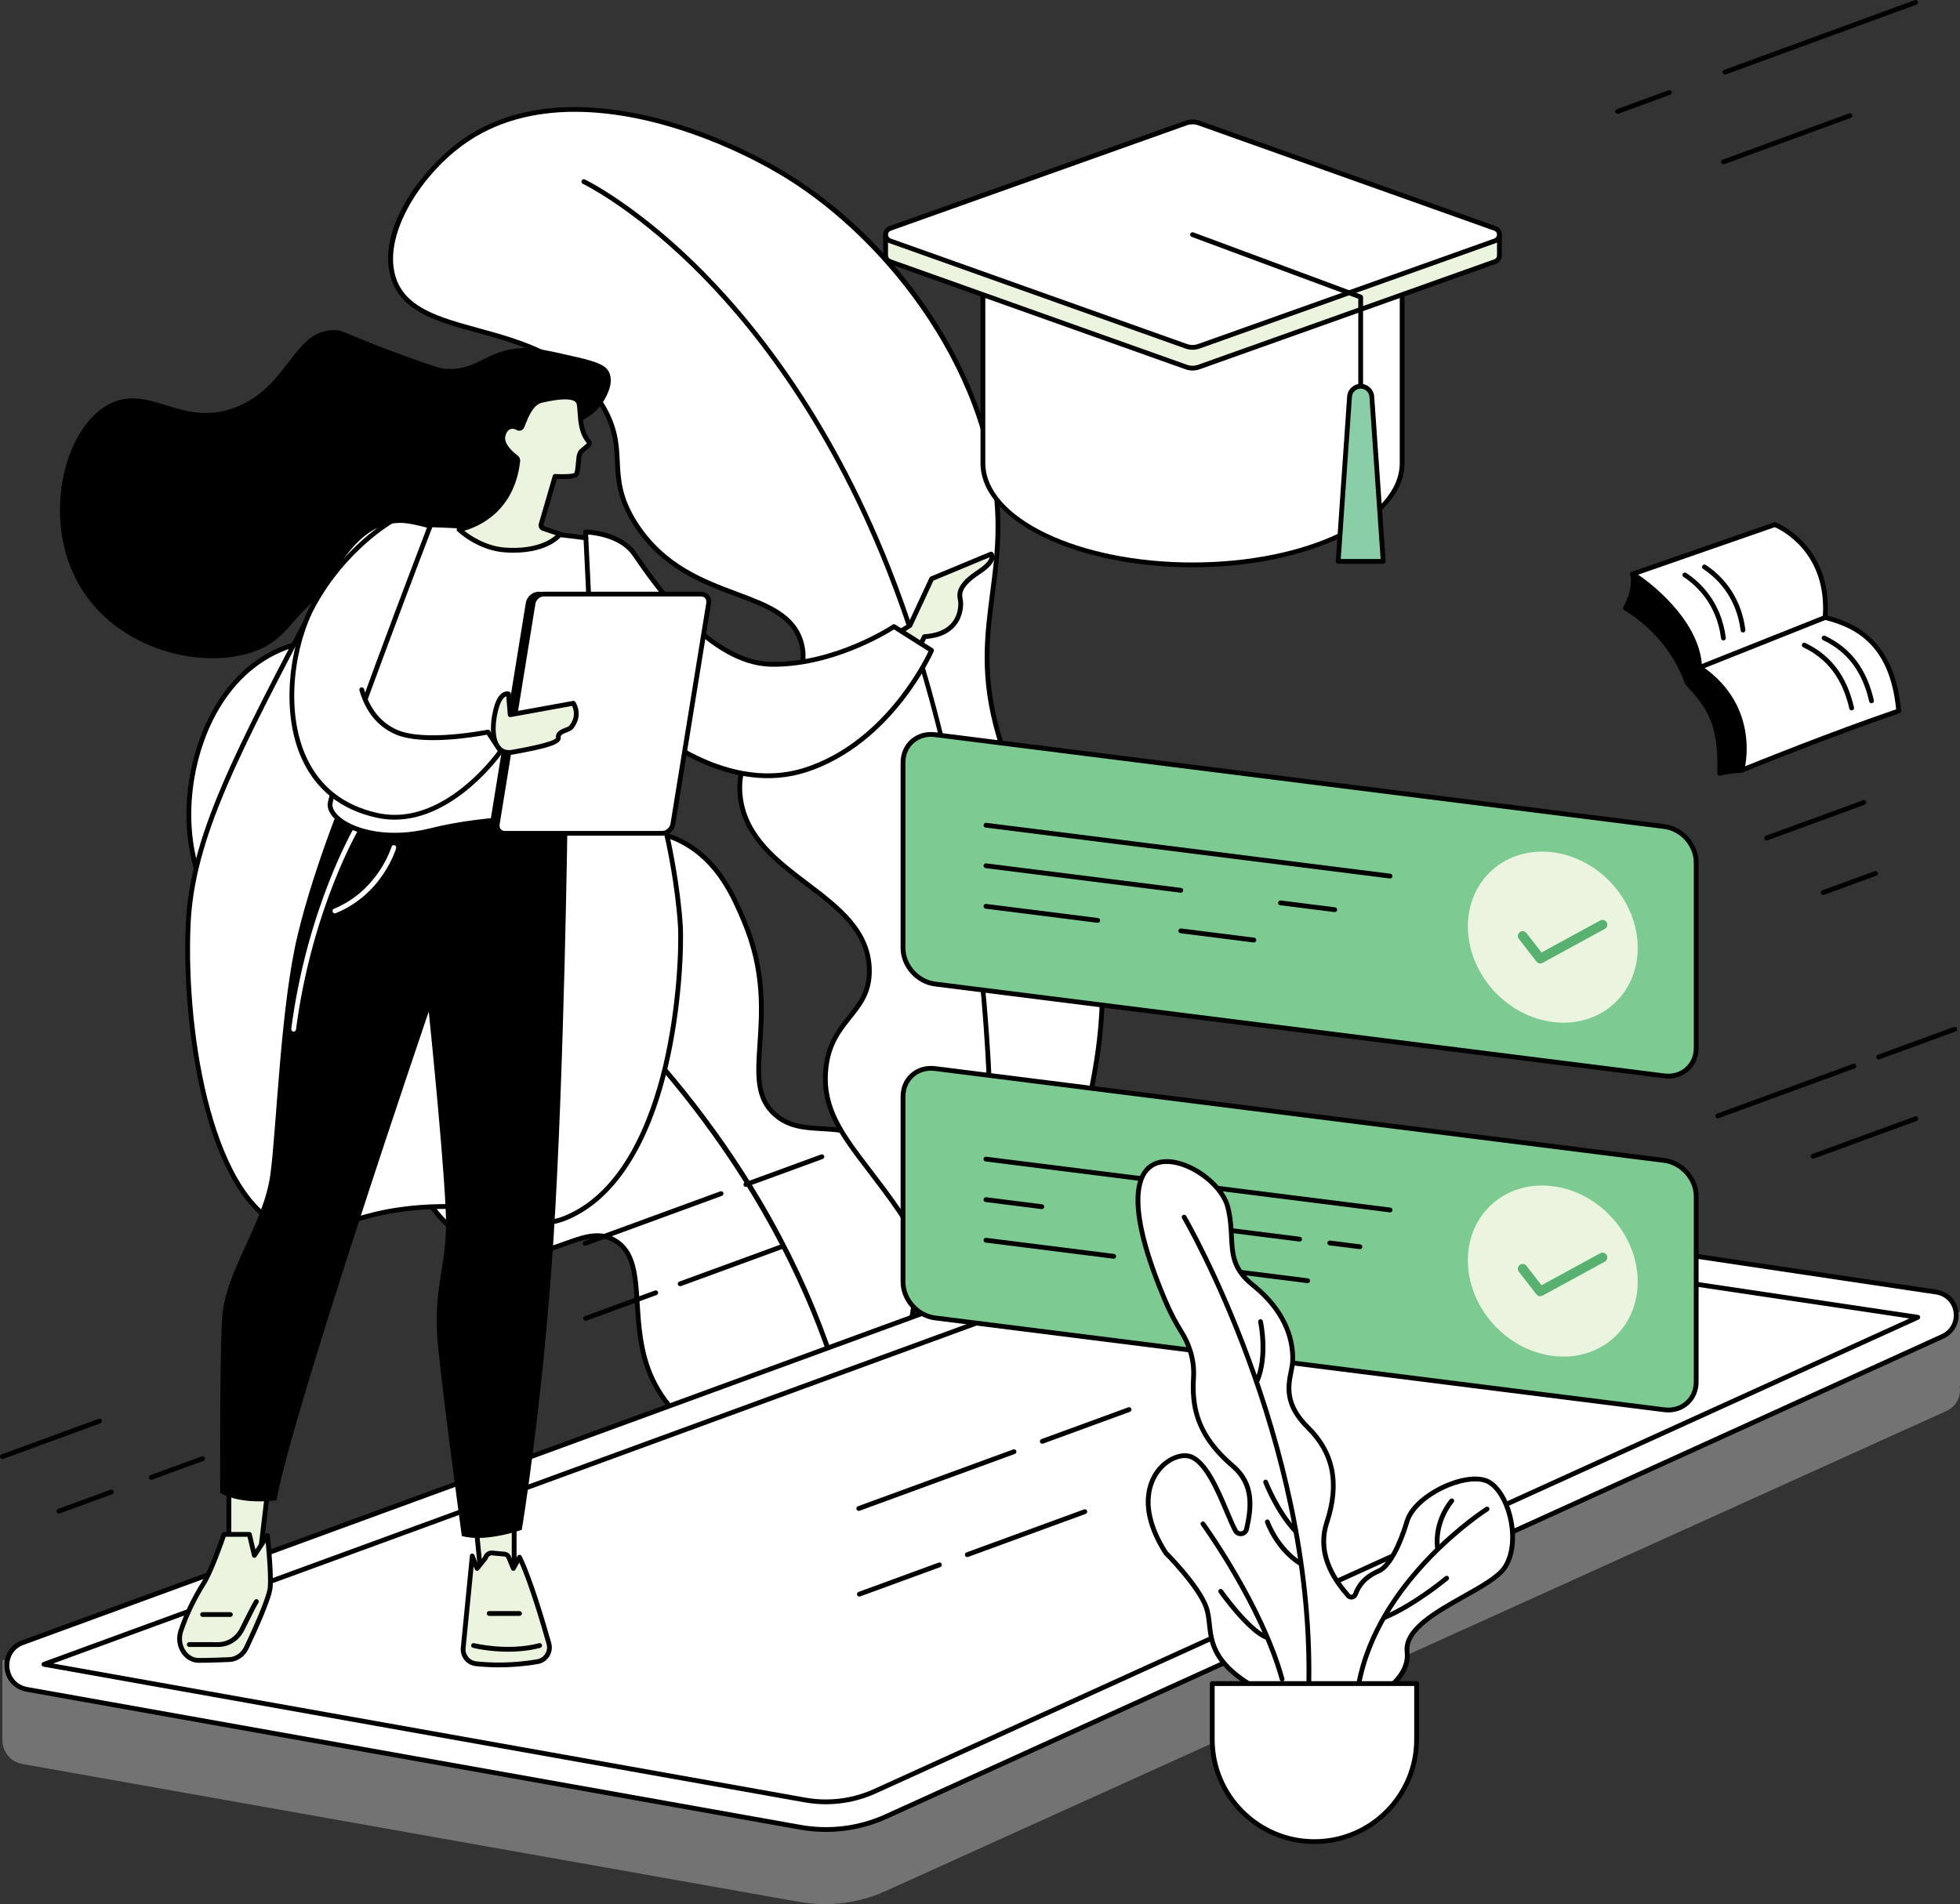 <?xml version="1.0" encoding="UTF-8"?>
<svg width="353px" height="343px" viewBox="0 0 353 343" version="1.1" xmlns="http://www.w3.org/2000/svg" xmlns:xlink="http://www.w3.org/1999/xlink">
    <rect x="0" y="0" width="353" height="343" fill="#333333" stroke="none"/>
    <title>04</title>
    <g id="Page-1" stroke="none" stroke-width="1" fill="none" fill-rule="evenodd">
        <g id="04">
            <path d="M154.508,269.357 C156.434,264.857 169.02,234.856 164.137,216.811 C163.457,214.3 162.402,210.401 159.022,207.199 C152.271,200.802 145.027,205.503 139.638,200.817 C132.533,194.637 141.315,183.138 133.954,165.792 C132.188,161.631 129.439,155.153 122.978,151.706 C115.765,147.857 111.348,151.749 104.202,148.725 C95.292,144.956 96.576,136.544 88.386,127.788 C79.757,118.564 62.531,111.007 49.366,117.554 C37.886,123.262 33.847,137.53 34.016,147.401 C34.267,161.987 43.829,174.254 54.097,180.131 C68.857,188.58 84.305,183.386 86.108,189.18 C87.787,194.574 74.465,199.307 74.779,209.305 C74.999,216.287 81.789,223.351 88.919,225.374 C98.801,228.179 104.897,220.042 110.73,223.441 C116.847,227.006 112.979,237.606 117.082,247.498 C120.466,255.657 129.76,264.506 154.508,269.357" id="Fill-57" fill="#FFFFFF"></path>
            <path d="M107.568,222.158 C108.708,222.158 109.826,222.415 110.947,223.069 C114.604,225.2 114.883,229.652 115.205,234.806 C115.449,238.693 115.725,243.099 117.48,247.332 C121.749,257.623 134.118,264.866 154.248,268.866 C156.954,262.487 168.343,234.006 163.72,216.923 C163.041,214.417 162.016,210.631 158.725,207.512 C155.197,204.169 151.542,203.956 148.008,203.75 C144.891,203.569 141.948,203.397 139.355,201.143 C135.752,198.009 136.049,193.595 136.425,188.006 C136.82,182.128 137.312,174.811 133.556,165.96 C131.782,161.779 129.101,155.461 122.775,152.087 C119.071,150.11 116.17,150.23 113.099,150.357 C110.345,150.47 107.498,150.588 104.034,149.123 C98.79,146.904 96.965,143.102 94.853,138.699 C93.297,135.458 91.534,131.785 88.07,128.083 C78.877,118.255 61.958,111.773 49.558,117.94 C38.862,123.258 34.262,136.565 34.448,147.394 C34.716,163.042 45.316,174.608 54.311,179.757 C62.074,184.201 70.182,184.841 76.102,185.309 C81.609,185.745 85.589,186.059 86.52,189.052 C87.358,191.744 84.932,194.16 82.123,196.958 C78.805,200.263 75.044,204.009 75.211,209.292 C75.413,215.715 81.745,222.89 89.037,224.959 C94.025,226.375 98.037,224.923 101.577,223.641 C103.716,222.867 105.673,222.158 107.568,222.158 Z M154.508,269.788 C154.481,269.788 154.453,269.785 154.425,269.78 C133.791,265.736 121.093,258.294 116.683,247.663 C114.872,243.297 114.591,238.815 114.344,234.86 C114.024,229.75 113.771,225.713 110.512,223.814 C107.877,222.278 105.094,223.285 101.871,224.452 C98.208,225.778 94.057,227.28 88.801,225.789 C81.048,223.589 74.565,216.2 74.348,209.319 C74.17,203.662 78.242,199.606 81.514,196.347 C84.124,193.747 86.379,191.502 85.696,189.308 C84.938,186.873 81.203,186.578 76.034,186.169 C70.032,185.695 61.813,185.045 53.882,180.505 C44.691,175.244 33.86,163.419 33.585,147.409 C33.395,136.309 38.141,122.654 49.174,117.168 C61.934,110.823 79.292,117.435 88.701,127.493 C92.255,131.292 94.048,135.03 95.631,138.327 C97.752,142.746 99.427,146.237 104.371,148.328 C107.656,149.718 110.404,149.605 113.063,149.495 C116.115,149.369 119.27,149.239 123.182,151.325 C129.777,154.844 132.529,161.331 134.351,165.623 C138.187,174.663 137.687,182.094 137.286,188.064 C136.912,193.623 136.642,197.64 139.922,200.492 C142.292,202.553 145.093,202.716 148.058,202.889 C151.575,203.094 155.562,203.326 159.319,206.886 C162.786,210.171 163.849,214.098 164.553,216.697 C169.213,233.918 158.347,261.487 154.905,269.526 C154.836,269.687 154.678,269.788 154.508,269.788 L154.508,269.788 Z" id="Fill-58" fill="#000000"></path>
            <path d="M155.012,265.921 C154.806,265.921 154.624,265.773 154.587,265.564 C147.494,224.765 123.238,194.868 104.139,176.971 C83.428,157.565 64.145,147.69 63.952,147.593 C63.739,147.485 63.654,147.225 63.762,147.013 C63.87,146.801 64.13,146.716 64.342,146.823 C64.535,146.921 83.91,156.84 104.709,176.324 C116.926,187.769 127.242,200.229 135.37,213.357 C145.535,229.774 152.286,247.29 155.438,265.416 C155.479,265.65 155.321,265.873 155.086,265.914 C155.061,265.919 155.037,265.921 155.012,265.921" id="Fill-59" fill="#000000"></path>
            <path d="M175.632,253.076 C203.881,194.713 201.407,168.663 192.459,155.765 C189.788,151.915 183.433,144.701 179.862,132.478 C175.23,116.626 179.782,107.755 179.734,94.737 C179.641,69.274 162.009,44.266 141.888,31.793 C127.834,23.079 100.544,13.028 83.083,25.807 C75.699,31.211 68.085,42.151 70.957,50.349 C75.066,62.081 97.914,56.561 108.143,72.509 C113.725,81.21 108.564,85.325 114.569,94.514 C124.031,108.994 141.25,105.514 144.276,115.654 C147.206,125.474 131.645,131.299 133.367,143.83 C135.332,158.123 156.179,160.816 156.572,174.535 C156.805,182.704 149.462,183.431 148.707,192.882 C147.789,204.382 158.159,209.585 167.308,227.063 C172.438,236.864 174.388,246.039 175.632,253.076" id="Fill-60" fill="#FFFFFF"></path>
            <path d="M103.521,20.141 C96.292,20.141 89.265,21.818 83.338,26.155 C75.529,31.869 68.731,42.69 71.364,50.207 C73.234,55.545 79.229,57.194 86.172,59.102 C94.073,61.275 103.029,63.737 108.507,72.276 C111.308,76.643 111.466,79.938 111.62,83.126 C111.775,86.356 111.936,89.697 114.93,94.278 C119.813,101.751 126.731,104.341 132.835,106.625 C138.39,108.705 143.188,110.501 144.689,115.53 C146.188,120.553 143.094,124.525 139.818,128.729 C136.437,133.07 132.94,137.557 133.794,143.771 C134.741,150.657 140.275,154.851 145.626,158.907 C151.118,163.071 156.798,167.376 157.003,174.523 C157.124,178.76 155.293,181.056 153.355,183.487 C151.462,185.861 149.505,188.317 149.138,192.917 C148.597,199.686 152.104,204.274 156.958,210.624 C160.278,214.967 164.04,219.89 167.69,226.863 C172.391,235.844 174.475,244.389 175.82,251.691 C188.304,225.705 195.619,204.054 197.566,187.321 C199.116,174.003 197.278,163.468 192.104,156.01 C191.694,155.42 191.202,154.755 190.631,153.986 C187.585,149.879 182.488,143.004 179.447,132.6 C176.353,122.009 177.305,114.655 178.313,106.87 C178.807,103.051 179.319,99.102 179.303,94.739 C179.204,67.715 159.722,43.356 141.661,32.159 C132.787,26.657 117.767,20.141 103.521,20.141 Z M175.632,253.507 C175.612,253.507 175.592,253.507 175.572,253.503 C175.387,253.477 175.239,253.335 175.207,253.15 C173.879,245.635 171.856,236.683 166.926,227.263 C163.31,220.355 159.571,215.463 156.272,211.148 C151.302,204.645 147.711,199.947 148.277,192.848 C148.665,187.985 150.798,185.31 152.68,182.95 C154.597,180.546 156.252,178.469 156.14,174.547 C155.947,167.814 150.68,163.821 145.104,159.594 C139.613,155.432 133.935,151.128 132.94,143.888 C132.036,137.315 135.808,132.472 139.137,128.2 C142.272,124.175 145.234,120.374 143.862,115.776 C142.484,111.158 137.872,109.432 132.532,107.433 C126.305,105.102 119.245,102.46 114.207,94.75 C111.085,89.972 110.918,86.513 110.757,83.167 C110.603,79.952 110.456,76.914 107.78,72.742 C102.481,64.481 93.695,62.065 85.943,59.934 C78.766,57.961 72.569,56.257 70.549,50.492 C67.464,41.681 75.872,30.55 82.828,25.46 C100.808,12.301 128.555,23.019 142.116,31.426 C152.394,37.798 161.83,47.294 168.687,58.164 C176.152,70 180.122,82.646 180.166,94.736 C180.182,99.156 179.667,103.134 179.169,106.98 C178.173,114.673 177.232,121.94 180.276,132.358 C183.273,142.614 188.313,149.412 191.324,153.472 C191.899,154.248 192.396,154.917 192.813,155.519 C198.111,163.154 199.998,173.887 198.423,187.421 C196.435,204.506 188.898,226.658 176.02,253.264 C175.947,253.414 175.795,253.507 175.632,253.507 L175.632,253.507 Z" id="Fill-61" fill="#000000"></path>
            <path d="M176.524,247.459 C176.508,247.459 176.493,247.459 176.477,247.456 C176.24,247.431 176.068,247.218 176.094,246.981 C181.611,196.5 175.425,142.466 159.546,102.44 C148.588,74.819 134.329,57.437 124.297,47.72 C113.428,37.192 105.042,33.142 104.959,33.102 C104.744,33 104.652,32.743 104.754,32.527 C104.857,32.312 105.114,32.221 105.329,32.323 C105.414,32.363 113.899,36.455 124.864,47.067 C134.967,56.846 149.324,74.335 160.348,102.123 C167.526,120.215 172.951,142.184 176.038,165.655 C179.594,192.694 179.902,220.087 176.953,247.075 C176.928,247.295 176.742,247.459 176.524,247.459" id="Fill-62" fill="#000000"></path>
            <path d="M353,236.326 L327.733,236.326 L327.733,242.968 L231.474,228.663 C228.289,228.19 225.034,228.519 222.01,229.622 L16.057,304.685 L16.057,299.016 L0.432,299.016 L0.432,313.635 L0.439,313.635 C0.527,315.52 1.773,317.351 4.064,317.758 L143.929,342.591 C149.199,343.527 154.631,342.849 159.503,340.641 L350.519,254.183 C352.478,253.298 353.224,251.397 352.94,249.664 L353,249.664 L353,236.326" id="Fill-63" fill="#FFFFFF" opacity="0.316"></path>
            <path d="M4.854,304.314 L144.126,329.149 C149.374,330.085 154.783,329.404 159.635,327.199 L349.841,240.74 C353.66,239.003 352.871,233.363 348.719,232.743 L231.3,215.219 C228.129,214.746 224.888,215.076 221.876,216.178 L4.115,295.882 C-0.09,297.422 0.445,303.528 4.854,304.314" id="Fill-64" fill="#FFFFFF"></path>
            <path d="M228.479,215.442 C226.283,215.442 224.092,215.826 222.025,216.583 L4.264,296.288 C2.165,297.056 1.563,298.952 1.684,300.343 C1.806,301.734 2.729,303.497 4.929,303.89 L144.202,328.724 C149.387,329.648 154.662,328.985 159.456,326.806 L349.664,240.347 C351.226,239.637 352.081,238.081 351.843,236.383 C351.606,234.684 350.355,233.423 348.654,233.17 L231.237,215.646 C230.323,215.51 229.4,215.442 228.479,215.442 Z M148.771,329.992 C147.199,329.992 145.621,329.853 144.05,329.573 L4.778,304.739 C2.571,304.345 1.02,302.649 0.824,300.418 C0.629,298.187 1.863,296.248 3.967,295.478 L221.728,215.773 C224.798,214.649 228.131,214.311 231.364,214.793 L348.784,232.317 C350.868,232.628 352.404,234.176 352.698,236.263 C352.991,238.349 351.938,240.261 350.022,241.132 L159.813,327.591 C156.311,329.183 152.561,329.992 148.771,329.992 L148.771,329.992 Z" id="Fill-65" fill="#000000"></path>
            <path d="M9.567,299.654 L145.078,323.818 C146.285,324.033 147.52,324.142 148.746,324.142 C151.749,324.142 154.658,323.513 157.391,322.27 L343.89,237.497 L230.5,220.575 C228.231,220.236 225.895,220.473 223.74,221.263 L9.567,299.654 Z M148.746,325.005 C147.469,325.005 146.184,324.891 144.926,324.667 L7.842,300.223 C7.65,300.188 7.505,300.03 7.486,299.835 C7.471,299.641 7.587,299.46 7.77,299.393 L223.443,220.453 C225.734,219.614 228.216,219.362 230.628,219.722 L345.461,236.86 C345.647,236.888 345.798,237.037 345.823,237.226 C345.849,237.415 345.75,237.6 345.573,237.679 L157.749,323.055 C154.902,324.349 151.873,325.005 148.746,325.005 L148.746,325.005 Z" id="Fill-66" fill="#000000"></path>
            <path d="M94.066,62.687 C96.152,62.572 98.606,63.128 103.512,64.238 C107.933,65.239 109.156,65.912 109.701,67.069 C110.593,68.962 109.261,71.296 108.862,71.996 C106.602,75.957 102.464,76.476 99.735,78.286 C90.91,84.141 95.41,94.083 88.092,100.301 C81.121,106.224 74.609,99.265 62.077,104.913 C52.21,109.36 53.129,115.078 45.083,117.598 C35.256,120.676 19.858,116.539 13.613,104.179 C7.675,92.427 11.78,76.738 19.802,72.73 C27.09,69.089 32.721,77.133 42.46,73.359 C52.063,69.638 52.804,59.337 60.296,59.466 C62.088,59.497 61.713,60.08 73.511,64.343 C78.975,66.317 79.631,66.4 80.224,66.44 C86.102,66.83 87.328,63.056 94.066,62.687" id="Fill-67" fill="#000000"></path>
            <path d="M115.148,123.024 C119.346,148.715 119.833,149.093 120.4,151.784 C120.4,151.784 122.065,159.35 122.527,166.638 C122.928,172.962 121.738,210.942 102.094,219.305 C95.001,222.325 92.944,216.774 77.839,217.376 C62.361,217.994 59.222,223.498 52.469,221.57 C37.852,217.396 33.078,186.055 33.883,166.688 C34.539,150.914 42.394,136.02 58.104,106.232 C60.496,101.695 64.326,94.766 70.497,93.884 C73.326,93.48 74.456,93.914 85.812,97.029 C98.165,100.418 101.3,96.813 106.603,100.152 C112.081,103.602 113.047,110.167 115.148,123.024" id="Fill-68" fill="#FFFFFF"></path>
            <path d="M72.072,94.188 C71.57,94.188 71.097,94.234 70.558,94.311 C64.416,95.189 60.558,102.504 58.485,106.433 C42.826,136.125 34.966,151.029 34.314,166.706 C33.475,186.909 38.589,217.158 52.587,221.155 C55.754,222.06 58.035,221.282 61.489,220.106 C65.011,218.907 69.835,217.264 77.822,216.946 C85.391,216.642 89.801,217.897 93.02,218.813 C96.316,219.75 98.494,220.369 101.925,218.908 C112.126,214.565 117.063,201.936 119.407,192.107 C121.975,181.343 122.328,170.318 122.097,166.665 C121.642,159.495 119.995,151.952 119.979,151.877 C119.884,151.427 119.792,151.046 119.685,150.6 C119.137,148.32 118.221,144.505 114.722,123.093 L114.591,122.293 C112.58,109.974 111.571,103.791 106.373,100.517 C103.867,98.939 101.923,98.979 98.982,99.038 C95.879,99.101 92.018,99.179 85.698,97.445 L82.761,96.637 C76.017,94.779 73.871,94.188 72.072,94.188 Z M55.282,222.41 C54.354,222.41 53.394,222.282 52.35,221.984 C43.929,219.579 39.341,208.668 36.976,199.939 C34.312,190.106 32.995,177.669 33.452,166.67 C34.111,150.798 42.002,135.837 57.722,106.031 C59.866,101.966 63.857,94.398 70.436,93.457 C73.088,93.078 74.215,93.388 82.99,95.805 L85.927,96.613 C92.126,98.314 95.918,98.238 98.964,98.176 C101.951,98.115 104.108,98.072 106.833,99.787 C112.361,103.268 113.391,109.58 115.443,122.154 L115.574,122.954 C119.067,144.335 119.979,148.131 120.524,150.399 C120.633,150.852 120.727,151.241 120.822,151.695 C120.838,151.767 122.499,159.373 122.958,166.611 C123.192,170.305 122.837,181.447 120.247,192.307 C116.819,206.679 110.6,216.153 102.263,219.702 C98.551,221.282 96.132,220.595 92.784,219.642 C89.444,218.693 85.287,217.511 77.857,217.807 C69.995,218.121 65.433,219.674 61.767,220.922 C59.35,221.746 57.398,222.41 55.282,222.41 L55.282,222.41 Z" id="Fill-69" fill="#000000"></path>
            <polyline id="Fill-70" fill="#EBF4DF" points="92.601 271.78 92.601 284.204 86.62 283.84 85.442 271.78 92.601 271.78"></polyline>
            <path d="M87.013,283.432 L92.17,283.746 L92.17,272.211 L85.918,272.211 L87.013,283.432 Z M92.601,284.635 C92.593,284.635 92.584,284.635 92.575,284.634 L86.593,284.271 C86.381,284.257 86.211,284.093 86.19,283.882 L85.013,271.822 C85.001,271.701 85.041,271.58 85.123,271.49 C85.205,271.4 85.32,271.349 85.442,271.349 L92.601,271.349 C92.839,271.349 93.033,271.542 93.033,271.78 L93.033,284.204 C93.033,284.323 92.984,284.436 92.897,284.518 C92.817,284.594 92.711,284.635 92.601,284.635 L92.601,284.635 Z" id="Fill-71" fill="#000000"></path>
            <path d="M85.722,299.695 C88.158,299.956 92.143,300.125 96.789,299.326 C98.311,299.063 99.276,297.547 98.858,296.061 C97.693,291.92 95.392,284.204 93.56,280.508 L92.456,282.523 L91.572,280.395 C91.421,280.143 91.159,279.979 90.866,279.951 L88.573,279.737 C88.094,279.692 87.52,280.163 87.437,280.637 L85.925,282.523 L85.054,280.283 L83.422,296.858 C83.283,298.274 84.306,299.544 85.722,299.695" id="Fill-72" fill="#EBF4DF"></path>
            <path d="M85.306,282.122 L83.852,296.901 C83.735,298.079 84.595,299.141 85.768,299.266 C88.249,299.532 92.161,299.684 96.716,298.9 C97.324,298.796 97.861,298.438 98.189,297.917 C98.521,297.393 98.61,296.775 98.443,296.178 C97.552,293.012 95.371,285.544 93.531,281.458 L92.834,282.73 C92.754,282.875 92.598,282.961 92.433,282.953 C92.267,282.944 92.121,282.841 92.057,282.688 L91.188,280.594 C91.106,280.473 90.973,280.394 90.826,280.381 L88.533,280.167 C88.282,280.143 87.908,280.449 87.862,280.712 C87.849,280.783 87.818,280.85 87.773,280.906 L86.262,282.793 C86.166,282.913 86.012,282.972 85.86,282.949 C85.707,282.925 85.579,282.823 85.523,282.679 L85.306,282.122 Z M89.88,300.343 C88.234,300.343 86.809,300.246 85.676,300.124 C84.034,299.948 82.83,298.464 82.993,296.816 L84.625,280.24 C84.644,280.042 84.798,279.882 84.995,279.855 C85.193,279.828 85.384,279.941 85.456,280.126 L86.056,281.669 L87.039,280.444 C87.224,279.786 87.954,279.245 88.613,279.308 L90.907,279.522 C91.334,279.562 91.721,279.805 91.943,280.173 C91.953,280.191 91.963,280.211 91.971,280.23 L92.509,281.526 L93.181,280.301 C93.258,280.159 93.407,280.07 93.568,280.076 C93.729,280.08 93.875,280.172 93.946,280.316 C95.885,284.226 98.317,292.548 99.273,295.944 C99.505,296.767 99.376,297.655 98.919,298.378 C98.461,299.104 97.711,299.605 96.862,299.75 C94.289,300.194 91.916,300.343 89.88,300.343 L89.88,300.343 Z" id="Fill-73" fill="#000000"></path>
            <path d="M91.504,297.528 C88.024,297.528 85.35,296.874 85.183,296.832 C84.951,296.775 84.811,296.54 84.869,296.309 C84.927,296.078 85.161,295.939 85.392,295.995 C85.452,296.01 91.454,297.475 97.084,295.997 C97.314,295.935 97.55,296.074 97.611,296.304 C97.671,296.534 97.534,296.77 97.303,296.831 C95.312,297.354 93.301,297.528 91.504,297.528" id="Fill-74" fill="#000000"></path>
            <path d="M93.56,291.075 L88.101,291.075 C87.862,291.075 87.669,290.882 87.669,290.643 C87.669,290.405 87.862,290.212 88.101,290.212 L93.56,290.212 C93.798,290.212 93.991,290.405 93.991,290.643 C93.991,290.882 93.798,291.075 93.56,291.075" id="Fill-75" fill="#000000"></path>
            <polyline id="Fill-76" fill="#EBF4DF" points="48.601 265.207 46.833 280.186 41.226 279.991 41.226 265.207 48.601 265.207"></polyline>
            <path d="M41.658,279.575 L46.451,279.741 L48.116,265.638 L41.658,265.638 L41.658,279.575 Z M46.833,280.617 C46.828,280.617 46.823,280.617 46.818,280.616 L41.211,280.422 C40.979,280.413 40.795,280.223 40.795,279.991 L40.795,265.207 C40.795,264.969 40.988,264.775 41.226,264.775 L48.601,264.775 C48.724,264.775 48.842,264.828 48.924,264.92 C49.006,265.012 49.044,265.135 49.03,265.257 L47.261,280.236 C47.235,280.454 47.051,280.617 46.833,280.617 L46.833,280.617 Z" id="Fill-77" fill="#000000"></path>
            <path d="M48.166,276.611 C48.166,276.611 48.888,283.264 48.665,285.94 C48.505,287.854 45.876,293.638 44.394,296.772 C43.784,298.062 42.621,298.889 41.331,298.944 C39.759,299.012 37.571,299.091 35.807,299.094 C33.379,299.096 31.71,296.339 32.577,293.768 C33.376,291.396 34.646,288.422 36.644,285.256 C38.148,282.872 40.345,276.393 40.345,276.393 L44.914,276.393 L45.81,280.184 L48.166,276.611" id="Fill-78" fill="#EBF4DF"></path>
            <path d="M40.653,276.824 C40.2,278.133 38.357,283.35 37.009,285.486 C35.321,288.161 33.967,290.994 32.985,293.905 C32.581,295.105 32.766,296.413 33.48,297.406 C34.055,298.205 34.901,298.667 35.806,298.662 C37.576,298.66 39.778,298.58 41.313,298.514 C42.434,298.465 43.465,297.727 44.004,296.588 C46.581,291.138 48.124,287.244 48.235,285.904 C48.395,283.982 48.052,279.898 47.858,277.862 L46.17,280.422 C46.075,280.565 45.905,280.64 45.735,280.609 C45.565,280.579 45.43,280.451 45.39,280.284 L44.572,276.824 L40.653,276.824 Z M35.803,299.524 C34.62,299.524 33.518,298.936 32.779,297.909 C31.903,296.692 31.675,295.092 32.168,293.63 C33.171,290.653 34.555,287.759 36.279,285.026 C37.739,282.712 39.914,276.318 39.936,276.255 C39.995,276.079 40.16,275.962 40.345,275.962 L44.914,275.962 C45.114,275.962 45.287,276.099 45.334,276.294 L46,279.113 L47.806,276.374 C47.906,276.222 48.091,276.149 48.268,276.191 C48.445,276.234 48.576,276.384 48.595,276.564 C48.625,276.837 49.318,283.289 49.095,285.975 C48.939,287.847 46.664,292.98 44.784,296.957 C44.108,298.386 42.792,299.313 41.35,299.375 C39.807,299.442 37.592,299.523 35.807,299.524 C35.806,299.524 35.804,299.524 35.803,299.524 L35.803,299.524 Z" id="Fill-79" fill="#000000"></path>
            <path d="M39.292,296.673 C39.29,296.673 39.288,296.673 39.286,296.673 L34.084,296.668 C33.846,296.668 33.652,296.474 33.653,296.236 C33.653,295.998 33.846,295.806 34.084,295.806 C34.084,295.806 34.084,295.806 34.085,295.806 L39.287,295.81 C39.289,295.81 39.29,295.81 39.292,295.81 C40.941,295.81 42.441,294.85 43.209,293.303 C45.661,288.359 45.799,288.246 45.91,288.156 C46.095,288.005 46.367,288.032 46.517,288.217 C46.656,288.387 46.644,288.63 46.498,288.785 C46.42,288.897 46.018,289.58 43.982,293.686 C43.068,295.529 41.271,296.673 39.292,296.673" id="Fill-80" fill="#000000"></path>
            <path d="M41.489,291.26 L36.487,291.26 C36.249,291.26 36.056,291.067 36.056,290.829 C36.056,290.591 36.249,290.398 36.487,290.398 L41.489,290.398 C41.728,290.398 41.921,290.591 41.921,290.829 C41.921,291.067 41.728,291.26 41.489,291.26" id="Fill-81" fill="#000000"></path>
            <path d="M102.211,147.573 C102.211,147.573 101.615,193.287 99.693,223.048 C97.771,252.809 93.979,275.565 93.979,275.565 C93.979,275.565 87.455,277.908 83.172,276.681 C83.172,276.681 79.626,250.574 78.82,241.75 C78.015,232.925 80.153,228.547 80.334,221.325 C80.514,214.103 77.219,182.216 77.219,182.216 C77.219,182.216 52.625,254.303 49.812,270.225 C49.812,270.225 43.856,271.234 39.658,268.941 C39.658,268.941 39.527,240.592 40.123,236.212 C41.226,228.097 47.568,220.107 48.707,211.488 C49.847,202.869 50.507,181.236 53.645,168.261 C56.783,155.286 62.937,140.709 62.937,140.709 L102.211,147.573" id="Fill-82" fill="#000000"></path>
            <path d="M60.312,164.527 C60.142,164.527 59.981,164.426 59.912,164.259 C59.822,164.038 59.927,163.786 60.148,163.696 C68.117,160.433 70.491,152.624 70.514,152.545 C70.581,152.317 70.821,152.186 71.05,152.253 C71.278,152.32 71.41,152.559 71.343,152.787 C71.244,153.124 68.84,161.069 60.475,164.494 C60.422,164.516 60.366,164.527 60.312,164.527" id="Fill-83" fill="#FFFFFF"></path>
            <path d="M52.883,185.829 C52.865,185.829 52.846,185.827 52.827,185.825 C52.591,185.794 52.424,185.578 52.455,185.342 C55.288,163.588 63.788,149.048 63.873,148.903 C63.995,148.699 64.259,148.631 64.464,148.753 C64.669,148.874 64.737,149.138 64.616,149.343 C64.531,149.486 56.119,163.886 53.311,185.453 C53.283,185.67 53.097,185.829 52.883,185.829" id="Fill-84" fill="#FFFFFF"></path>
            <path d="M178.513,99.8 L167.794,104.254 L163.879,112.669 C161.534,114.231 159.196,115.5 156.879,116.521 C157.302,117.423 157.721,118.326 158.117,119.237 C158.761,120.719 159.381,122.21 159.996,123.704 C164.681,119.047 166.484,114.683 166.484,114.683 C173.096,114.298 173.261,109.201 172.934,107.881 C172.607,106.562 173.208,105.061 176.248,103.065 C179.574,100.881 178.513,99.8 178.513,99.8" id="Fill-85" fill="#EBF4DF"></path>
            <path d="M157.456,116.736 C157.806,117.484 158.168,118.273 158.513,119.066 C159.083,120.376 159.645,121.723 160.147,122.938 C164.383,118.569 166.068,114.56 166.085,114.518 C166.148,114.366 166.293,114.262 166.459,114.253 C168.842,114.114 170.573,113.336 171.601,111.942 C172.758,110.372 172.646,108.513 172.515,107.985 C172.082,106.233 173.193,104.555 176.011,102.704 C177.806,101.527 178.173,100.759 178.232,100.407 C178.233,100.399 178.235,100.39 178.236,100.382 L168.114,104.588 L164.271,112.85 C164.237,112.922 164.185,112.984 164.118,113.028 C161.968,114.46 159.728,115.707 157.456,116.736 Z M159.996,124.135 C159.968,124.135 159.939,124.132 159.911,124.127 C159.77,124.098 159.652,124.001 159.597,123.868 C159.038,122.511 158.385,120.934 157.721,119.409 C157.319,118.485 156.891,117.563 156.489,116.704 C156.44,116.599 156.434,116.478 156.475,116.369 C156.516,116.261 156.599,116.173 156.705,116.127 C159.035,115.099 161.333,113.838 163.539,112.377 L167.402,104.073 C167.447,103.975 167.528,103.898 167.628,103.856 L178.346,99.402 C178.51,99.334 178.697,99.372 178.82,99.498 C178.855,99.534 179.16,99.863 179.096,100.454 C179,101.351 178.122,102.351 176.485,103.425 C173.24,105.557 173.143,106.93 173.353,107.778 C173.594,108.753 173.512,110.804 172.296,112.454 C171.148,114.01 169.291,114.898 166.774,115.096 C166.317,116.097 164.415,119.919 160.301,124.01 C160.219,124.091 160.109,124.135 159.996,124.135 L159.996,124.135 Z" id="Fill-86" fill="#000000"></path>
            <path d="M106.685,97.054 C106.685,97.054 92.007,94.955 77.56,94.536 C77.56,94.536 59.439,141.774 59.441,144.962 C59.442,148.149 67.178,152.227 77.56,149.627 C87.942,147.025 101.132,146.767 108.549,148.499 C119.663,151.093 106.685,97.054 106.685,97.054" id="Fill-87" fill="#FFFFFF"></path>
            <path d="M77.854,94.976 C72.744,108.304 59.871,142.431 59.872,144.962 C59.872,145.722 60.429,146.575 61.44,147.363 C64.272,149.569 70.322,150.996 77.455,149.208 C87.363,146.726 100.773,146.24 108.648,148.078 C109.501,148.278 110.189,148.101 110.75,147.536 C116.556,141.699 107.23,101.259 106.333,97.441 C104.213,97.149 90.903,95.377 77.854,94.976 Z M71.032,150.897 C66.38,150.897 62.848,149.553 60.91,148.043 C59.685,147.088 59.009,145.994 59.009,144.962 C59.007,141.732 76.416,96.314 77.157,94.381 C77.223,94.21 77.389,94.091 77.573,94.105 C91.879,94.52 106.599,96.606 106.746,96.627 C106.922,96.652 107.064,96.782 107.105,96.953 C107.543,98.778 117.762,141.71 111.363,148.144 C110.584,148.927 109.604,149.188 108.451,148.919 C100.693,147.107 87.458,147.591 77.665,150.045 C75.271,150.645 73.046,150.897 71.032,150.897 L71.032,150.897 Z" id="Fill-88" fill="#000000"></path>
            <path d="M161.008,112.868 L167.777,117.157 C167.777,117.157 160.641,133.643 145.116,138.678 C129.59,143.715 114.915,129.442 114.915,129.442 L116.251,160.046 C116.251,160.046 108.75,164.488 108.75,164.095 C108.75,163.702 105.471,95.826 105.471,95.826 C105.471,95.826 111.526,95.923 114.226,99.764 C116.926,103.604 127.144,119.474 138.891,119.666 C150.639,119.858 161.008,112.868 161.008,112.868" id="Fill-89" fill="#FFFFFF"></path>
            <path d="M115.602,145.641 C115.373,145.641 115.182,145.461 115.172,145.229 L114.483,129.461 C114.476,129.284 114.577,129.121 114.738,129.049 C114.899,128.977 115.089,129.01 115.215,129.133 C115.36,129.274 129.889,143.164 144.982,138.268 C158.924,133.746 166.11,119.67 167.226,117.319 L161.011,113.38 C159.38,114.414 149.652,120.262 138.884,120.098 C127.62,119.914 117.697,105.546 114.436,100.824 C114.222,100.514 114.034,100.241 113.872,100.012 C111.75,96.992 107.356,96.398 105.925,96.284 L107.429,127.464 C107.441,127.702 107.257,127.904 107.019,127.915 C106.778,127.918 106.578,127.743 106.567,127.505 L105.039,95.847 C105.034,95.727 105.078,95.611 105.16,95.526 C105.243,95.44 105.357,95.392 105.478,95.394 C105.734,95.399 111.785,95.541 114.579,99.516 C114.741,99.747 114.931,100.022 115.147,100.334 C118.345,104.965 128.078,119.058 138.898,119.235 C150.379,119.427 160.665,112.58 160.767,112.51 C160.91,112.415 161.095,112.412 161.24,112.504 L168.008,116.792 C168.187,116.906 168.257,117.133 168.173,117.328 C168.1,117.495 160.78,134.051 145.248,139.089 C131.686,143.489 118.652,133.279 115.391,130.451 L116.034,145.192 C116.044,145.429 115.86,145.631 115.622,145.641 C115.615,145.641 115.609,145.641 115.602,145.641" id="Fill-90" fill="#000000"></path>
            <path d="M123.692,109.764 L97.012,107.016 C96.117,107.016 95.27,107.766 95.12,108.692 L88.678,148.431 C88.528,149.358 89.132,150.108 90.027,150.108 L118.318,148.721 C119.213,148.721 120.152,149.358 120.302,148.431 L126.744,108.692 C126.895,107.766 124.587,109.764 123.692,109.764" id="Fill-91" fill="#000000"></path>
            <path d="M96.992,107.447 C96.319,107.459 95.66,108.056 95.546,108.761 L89.104,148.5 C89.049,148.837 89.123,149.144 89.312,149.365 C89.483,149.566 89.737,149.677 90.027,149.677 L118.297,148.291 C118.298,148.291 118.299,148.291 118.3,148.291 C118.644,148.291 118.956,148.358 119.231,148.418 C119.428,148.461 119.756,148.532 119.84,148.493 C119.838,148.492 119.861,148.458 119.876,148.362 L126.254,109.02 C126.041,109.129 125.782,109.279 125.582,109.395 C124.872,109.807 124.202,110.195 123.692,110.195 C123.677,110.195 123.662,110.195 123.647,110.193 L96.992,107.447 Z M90.046,150.539 C89.479,150.539 88.992,150.321 88.655,149.924 C88.304,149.513 88.158,148.944 88.252,148.362 L94.694,108.623 C94.879,107.48 95.898,106.584 97.012,106.584 C97.028,106.584 97.042,106.584 97.057,106.587 L123.709,109.332 C123.998,109.316 124.689,108.916 125.149,108.649 C126.016,108.147 126.539,107.842 126.939,108.118 C127.051,108.195 127.232,108.382 127.17,108.761 L120.728,148.5 C120.676,148.822 120.54,149.06 120.324,149.207 C119.955,149.459 119.494,149.358 119.048,149.261 C118.803,149.208 118.549,149.153 118.318,149.153 L90.048,150.539 C90.048,150.539 90.047,150.539 90.046,150.539 L90.046,150.539 Z" id="Fill-92" fill="#000000"></path>
            <path d="M126.278,107.016 L97.896,107.016 C97.001,107.016 96.153,107.766 96.003,108.692 L89.561,148.431 C89.411,149.358 90.015,150.108 90.911,150.108 L119.293,150.108 C120.188,150.108 121.036,149.358 121.186,148.431 L127.628,108.692 C127.778,107.766 127.174,107.016 126.278,107.016" id="Fill-93" fill="#FFFFFF"></path>
            <path d="M97.896,107.447 C97.217,107.447 96.545,108.049 96.429,108.761 L89.987,148.5 C89.933,148.837 90.007,149.144 90.195,149.365 C90.367,149.566 90.62,149.677 90.911,149.677 L119.293,149.677 C119.973,149.677 120.645,149.075 120.76,148.362 L127.202,108.623 C127.256,108.287 127.182,107.98 126.993,107.758 C126.823,107.557 126.568,107.447 126.278,107.447 L97.896,107.447 Z M119.293,150.539 L90.911,150.539 C90.363,150.539 89.876,150.321 89.538,149.925 C89.188,149.513 89.041,148.944 89.135,148.362 L95.577,108.623 C95.763,107.48 96.781,106.584 97.896,106.584 L126.278,106.584 C126.826,106.584 127.313,106.803 127.651,107.199 C128.001,107.61 128.148,108.18 128.054,108.761 L121.612,148.5 C121.427,149.644 120.408,150.539 119.293,150.539 L119.293,150.539 Z" id="Fill-94" fill="#000000"></path>
            <path d="M91.583,125.006 L91.889,128.747 L103.256,126.683 C103.256,126.683 103.517,127.058 103.675,127.664 C103.886,128.477 103.911,129.704 102.869,131 C102.373,131.617 100.409,131.635 100.562,132.86 C100.696,133.93 96.253,134.764 92.409,135.477 C88.107,136.276 88.474,130.148 89.539,127.011 C90.368,124.566 91.583,125.006 91.583,125.006" id="Fill-95" fill="#EBF4DF"></path>
            <path d="M91.184,125.429 C90.844,125.53 90.35,125.962 89.947,127.15 C89.23,129.266 88.812,132.93 90.131,134.453 C90.638,135.037 91.357,135.234 92.33,135.053 C94.787,134.597 99.898,133.648 100.135,132.896 C99.995,131.802 101.055,131.393 101.757,131.122 C102.07,131.002 102.424,130.865 102.532,130.73 C103.465,129.57 103.442,128.481 103.257,127.773 C103.191,127.517 103.103,127.308 103.031,127.161 L91.966,129.171 C91.846,129.193 91.722,129.163 91.626,129.089 C91.529,129.015 91.468,128.903 91.459,128.782 L91.184,125.429 Z M91.69,135.978 C90.573,135.979 89.882,135.482 89.479,135.018 C87.85,133.138 88.4,129.024 89.13,126.873 C89.512,125.745 90.035,125.015 90.684,124.703 C91.239,124.437 91.681,124.583 91.73,124.601 C91.888,124.659 91.999,124.803 92.013,124.971 L92.28,128.238 L103.178,126.258 C103.344,126.228 103.513,126.298 103.609,126.436 C103.622,126.454 103.918,126.882 104.092,127.556 C104.326,128.456 104.362,129.83 103.206,131.27 C102.951,131.587 102.522,131.752 102.068,131.927 C101.232,132.25 100.943,132.431 100.99,132.807 C101.157,134.142 98.393,134.805 92.488,135.901 C92.2,135.954 91.935,135.978 91.69,135.978 L91.69,135.978 Z" id="Fill-96" fill="#000000"></path>
            <path d="M90.162,135.332 L87.883,131.868 C87.883,131.868 76.577,134.159 71.359,131.868 C62.245,127.866 63.968,113.884 65.519,106.924 C67.07,99.964 70.497,93.884 70.497,93.884 C70.497,93.884 62.123,98.612 56.445,109.007 C50.765,119.402 48.918,142.666 67.909,146.87 C80.334,149.62 90.162,135.332 90.162,135.332" id="Fill-97" fill="#FFFFFF"></path>
            <path d="M71.079,147.648 C70.014,147.648 68.926,147.536 67.816,147.291 C61.445,145.881 56.917,142.309 54.355,136.677 C50.366,127.906 52.259,115.768 56.066,108.801 C61.738,98.417 70.199,93.556 70.284,93.509 C70.492,93.391 70.755,93.465 70.872,93.672 C70.99,93.879 70.916,94.142 70.709,94.259 C70.626,94.306 62.372,99.057 56.823,109.214 C53.117,115.998 51.268,127.803 55.141,136.32 C57.584,141.692 61.911,145.1 68.002,146.449 C69.049,146.68 70.079,146.786 71.085,146.786 C80.786,146.787 88.423,136.972 89.638,135.32 L87.682,132.347 C85.841,132.696 76.062,134.404 71.186,132.263 C68.026,130.876 65.856,128.216 64.736,124.359 C64.669,124.13 64.801,123.891 65.03,123.825 C65.259,123.759 65.498,123.89 65.565,124.118 C66.61,127.719 68.618,130.194 71.533,131.473 C76.565,133.683 87.686,131.468 87.797,131.446 C87.97,131.41 88.147,131.484 88.244,131.631 L90.523,135.094 C90.619,135.241 90.617,135.431 90.518,135.576 C90.427,135.708 82.074,147.647 71.079,147.648" id="Fill-98" fill="#000000"></path>
            <path d="M93.246,77.08 C93.527,77.248 93.886,77.13 94.011,76.824 C94.601,75.377 95.546,72.575 97.478,72.13 C99.954,71.559 103.964,70.821 104.308,72.778 C104.61,74.493 104.254,77.453 106.061,79.598 C106.234,79.803 106.085,80.133 105.871,80.295 L104.734,81.253 C104.494,81.434 104.289,82.046 104.259,82.347 C104.169,83.278 104.052,85.258 103.73,85.513 C103.102,86.011 99.97,85.818 99.97,85.818 L97.458,94.45 C97.362,94.777 97.556,95.119 97.884,95.202 L100.873,96.218 C100.873,96.218 98.474,99.58 90.975,99.073 C86.182,98.748 82.675,95.373 82.675,95.373 C82.675,95.373 91.993,94.051 93.251,83.043 C93.279,82.801 93.174,82.562 92.981,82.416 C92.237,81.858 90.236,80.213 90.586,78.546 C90.957,76.776 92.281,76.507 93.246,77.08" id="Fill-99" fill="#EBF4DF"></path>
            <path d="M83.611,95.6 C84.808,96.542 87.585,98.411 91.005,98.642 C96.467,99.01 99.135,97.261 100.094,96.408 L97.745,95.611 C97.506,95.551 97.279,95.379 97.139,95.134 C96.998,94.888 96.964,94.602 97.043,94.329 L99.556,85.698 C99.612,85.504 99.793,85.372 99.997,85.387 C101.394,85.473 103.078,85.415 103.436,85.193 C103.605,84.882 103.731,83.433 103.785,82.806 C103.801,82.621 103.816,82.451 103.83,82.305 C103.863,81.963 104.086,81.202 104.473,80.909 L105.593,79.965 C105.65,79.921 105.684,79.869 105.698,79.836 C104.284,78.128 104.141,76.007 104.025,74.3 C103.989,73.765 103.955,73.26 103.883,72.853 C103.841,72.611 103.721,72.432 103.506,72.29 C102.682,71.745 100.687,71.832 97.575,72.55 C96.031,72.906 95.154,75.116 94.574,76.578 L94.411,76.987 C94.304,77.248 94.091,77.449 93.826,77.538 C93.56,77.627 93.268,77.595 93.025,77.451 C92.637,77.221 92.214,77.177 91.864,77.331 C91.444,77.514 91.149,77.965 91.008,78.635 C90.72,80.007 92.473,81.495 93.239,82.071 C93.556,82.309 93.725,82.7 93.68,83.092 C92.63,92.276 86.019,94.932 83.611,95.6 Z M92.488,99.557 C91.999,99.557 91.486,99.54 90.946,99.503 C86.053,99.172 82.523,95.826 82.376,95.684 C82.257,95.57 82.214,95.398 82.265,95.241 C82.315,95.084 82.451,94.97 82.614,94.946 C82.981,94.893 91.619,93.526 92.822,82.994 C92.833,82.905 92.794,82.815 92.721,82.761 C91.604,81.922 89.787,80.248 90.163,78.457 C90.416,77.253 91.039,76.751 91.517,76.541 C92.126,76.274 92.836,76.335 93.466,76.71 C93.501,76.73 93.532,76.727 93.551,76.72 C93.57,76.714 93.596,76.698 93.611,76.662 L93.772,76.26 C94.418,74.63 95.396,72.167 97.381,71.709 C99.549,71.21 102.593,70.652 103.982,71.571 C104.397,71.845 104.649,72.226 104.733,72.703 C104.813,73.156 104.848,73.683 104.886,74.241 C104.994,75.836 105.128,77.821 106.391,79.32 C106.527,79.48 106.588,79.689 106.563,79.908 C106.533,80.18 106.367,80.46 106.131,80.638 L105.012,81.582 C104.897,81.679 104.715,82.119 104.689,82.389 C104.675,82.532 104.66,82.699 104.645,82.881 C104.483,84.742 104.358,85.566 103.998,85.851 C103.379,86.343 101.302,86.314 100.289,86.267 L97.872,94.57 C97.854,94.632 97.874,94.682 97.888,94.706 C97.901,94.729 97.932,94.77 97.99,94.784 L101.012,95.81 C101.142,95.854 101.242,95.956 101.284,96.086 C101.326,96.216 101.304,96.357 101.225,96.469 C101.129,96.604 98.94,99.556 92.488,99.557 L92.488,99.557 Z" id="Fill-100" fill="#000000"></path>
            <path d="M294.04,103.407 L319.653,94.502 C319.653,94.502 329.654,98.252 328.713,111.229 C335.225,112.842 340.969,116.698 341.957,128.072 C329.084,132.446 313.706,138.732 313.706,138.732 L305.111,120.638 L294.04,103.407" id="Fill-101" fill="#FFFFFF"></path>
            <path d="M294.699,103.635 L305.474,120.404 C305.484,120.42 305.493,120.436 305.501,120.453 L313.921,138.179 C316.346,137.195 329.938,131.715 341.495,127.773 C340.364,116.038 334.025,112.989 328.609,111.648 C328.406,111.597 328.268,111.408 328.286,111.198 C329.127,99.516 320.823,95.477 319.64,94.963 L294.699,103.635 Z M313.706,139.163 C313.544,139.163 313.39,139.072 313.316,138.917 L304.733,120.848 L293.676,103.64 C293.605,103.529 293.589,103.391 293.632,103.266 C293.675,103.142 293.773,103.043 293.898,103 L319.511,94.095 C319.606,94.061 319.71,94.063 319.805,94.099 C319.906,94.136 329.908,98.042 329.17,110.899 C334.426,112.267 341.31,115.613 342.388,128.034 C342.406,128.232 342.285,128.416 342.095,128.48 C329.382,132.801 314.023,139.068 313.87,139.131 C313.816,139.153 313.761,139.163 313.706,139.163 L313.706,139.163 Z" id="Fill-102" fill="#000000"></path>
            <path d="M294.04,103.407 C294.04,103.407 294.796,105.853 292.749,109.549 C296.552,111.748 301.581,116.438 303.867,122.994 C307.757,127.321 310.017,130.073 309.719,139.288 C311.142,138.935 313.706,138.732 313.706,138.732 C313.706,138.732 316.994,127.556 306.111,120.224 C305.836,112.057 296.674,104.931 294.04,103.407" id="Fill-103" fill="#000000"></path>
            <path d="M304.245,122.769 C308.246,127.224 310.358,130.038 310.166,138.75 C311.298,138.529 312.742,138.385 313.366,138.328 C313.798,136.543 315.534,127.093 305.87,120.582 C305.755,120.504 305.684,120.377 305.68,120.239 C305.434,112.913 297.71,106.386 294.599,104.274 C294.655,105.314 294.502,107.11 293.324,109.389 C297.209,111.745 302.003,116.418 304.245,122.769 Z M309.719,139.72 C309.621,139.72 309.525,139.687 309.448,139.624 C309.343,139.539 309.284,139.41 309.288,139.275 C309.587,130.002 307.184,127.329 303.546,123.282 C303.507,123.239 303.478,123.189 303.459,123.135 C301.238,116.767 296.359,112.134 292.532,109.923 C292.329,109.805 292.257,109.546 292.371,109.341 C294.291,105.875 293.633,103.556 293.626,103.532 C293.576,103.363 293.634,103.179 293.773,103.07 C293.912,102.961 294.103,102.945 294.256,103.034 C296.756,104.48 306.093,111.559 306.533,119.989 C317.335,127.415 314.153,138.739 314.12,138.854 C314.07,139.025 313.918,139.147 313.74,139.162 C313.715,139.164 311.194,139.367 309.823,139.707 C309.789,139.715 309.754,139.72 309.719,139.72 L309.719,139.72 Z" id="Fill-104" fill="#000000"></path>
            <path d="M304.218,123.186 C304.127,123.186 304.037,123.158 303.959,123.1 C303.768,122.957 303.73,122.687 303.872,122.497 L305.765,119.966 C305.813,119.902 305.877,119.853 305.952,119.823 L328.553,110.829 C328.778,110.741 329.028,110.848 329.114,111.07 C329.205,111.291 329.097,111.542 328.873,111.63 L306.384,120.58 L304.563,123.013 C304.479,123.126 304.349,123.186 304.218,123.186" id="Fill-105" fill="#000000"></path>
            <path d="M337.063,126.687 C336.869,126.687 336.688,126.552 336.645,126.352 C335.419,120.987 332.705,117.376 328.337,115.316 C328.122,115.214 328.031,114.957 328.13,114.741 C328.234,114.526 328.488,114.434 328.709,114.536 C333.326,116.717 336.2,120.519 337.486,126.16 C337.538,126.392 337.391,126.624 337.162,126.677 C337.128,126.684 337.098,126.687 337.063,126.687" id="Fill-106" fill="#000000"></path>
            <path d="M333.486,127.972 C333.287,127.972 333.11,127.837 333.067,127.637 C331.842,122.271 329.123,118.661 324.759,116.6 C324.543,116.498 324.451,116.241 324.553,116.026 C324.655,115.81 324.911,115.718 325.128,115.82 C329.749,118.001 332.618,121.804 333.909,127.445 C333.96,127.677 333.814,127.908 333.581,127.961 C333.55,127.969 333.516,127.972 333.486,127.972" id="Fill-107" fill="#000000"></path>
            <path d="M313.92,113.929 C313.706,113.929 313.52,113.77 313.493,113.552 C312.688,107.237 308.911,103.907 306.732,102.485 C306.532,102.355 306.476,102.088 306.606,101.888 C306.737,101.689 307.004,101.634 307.203,101.763 C309.508,103.267 313.501,106.783 314.349,113.443 C314.379,113.68 314.212,113.896 313.975,113.925 C313.957,113.928 313.938,113.929 313.92,113.929" id="Fill-108" fill="#000000"></path>
            <path d="M310.394,115.368 C310.18,115.368 309.995,115.209 309.967,114.991 C309.162,108.675 305.385,105.346 303.206,103.924 C303.006,103.794 302.95,103.527 303.081,103.327 C303.211,103.128 303.478,103.072 303.678,103.202 C305.982,104.706 309.974,108.222 310.823,114.882 C310.853,115.118 310.686,115.334 310.449,115.365 C310.431,115.367 310.412,115.368 310.394,115.368" id="Fill-109" fill="#000000"></path>
            <path d="M299.725,193.798 L168.399,177.254 C165.215,176.853 162.635,173.949 162.635,170.768 L162.635,137.374 C162.635,134.193 165.215,131.939 168.399,132.34 L299.725,148.885 C302.908,149.285 305.489,152.189 305.489,155.37 L305.489,188.764 C305.489,191.945 302.908,194.199 299.725,193.798" id="Fill-110" fill="#7DCA92"></path>
            <path d="M299.779,193.37 C301.202,193.55 302.535,193.165 303.531,192.287 C304.515,191.42 305.057,190.168 305.057,188.764 L305.057,155.37 C305.057,152.404 302.641,149.686 299.671,149.312 L168.345,132.768 C166.921,132.587 165.589,132.973 164.592,133.851 C163.608,134.718 163.067,135.969 163.067,137.374 L163.067,170.768 C163.067,173.734 165.483,176.452 168.453,176.826 L299.779,193.37 Z M300.459,194.276 C300.2,194.276 299.937,194.259 299.671,194.226 L168.345,177.682 C164.959,177.255 162.204,174.154 162.204,170.768 L162.204,137.374 C162.204,135.718 162.849,134.238 164.021,133.204 C165.206,132.16 166.78,131.701 168.453,131.912 L299.779,148.456 C303.165,148.883 305.92,151.984 305.92,155.37 L305.92,188.764 C305.92,190.42 305.275,191.9 304.102,192.934 C303.106,193.812 301.834,194.276 300.459,194.276 L300.459,194.276 Z" id="Fill-111" fill="#000000"></path>
            <path d="M299.725,253.944 L168.399,237.4 C165.215,236.999 162.635,234.095 162.635,230.914 L162.635,197.52 C162.635,194.339 165.215,192.085 168.399,192.486 L299.725,209.03 C302.908,209.432 305.489,212.335 305.489,215.516 L305.489,248.91 C305.489,252.091 302.908,254.345 299.725,253.944" id="Fill-112" fill="#7DCA92"></path>
            <path d="M167.667,192.871 C166.502,192.871 165.429,193.26 164.593,193.997 C163.608,194.865 163.067,196.116 163.067,197.52 L163.067,230.914 C163.067,233.88 165.483,236.598 168.453,236.972 L299.779,253.516 C301.202,253.696 302.535,253.311 303.531,252.433 C304.515,251.566 305.057,250.315 305.057,248.91 L305.057,215.516 C305.057,212.55 302.641,209.832 299.671,209.458 L168.345,192.914 C168.116,192.885 167.89,192.871 167.667,192.871 Z M300.46,254.422 C300.2,254.422 299.937,254.406 299.671,254.372 L168.345,237.828 C164.959,237.401 162.204,234.3 162.204,230.914 L162.204,197.52 C162.204,195.865 162.849,194.384 164.022,193.35 C165.206,192.306 166.78,191.847 168.453,192.058 L299.779,208.602 C303.165,209.029 305.92,212.131 305.92,215.516 L305.92,248.91 C305.92,250.566 305.275,252.047 304.102,253.08 C303.106,253.958 301.834,254.422 300.46,254.422 L300.46,254.422 Z" id="Fill-113" fill="#000000"></path>
            <path d="M294.955,170.74 C294.955,179.182 288.106,185.164 279.659,184.099 C271.211,183.035 264.363,175.328 264.363,166.886 C264.363,158.444 271.211,152.463 279.659,153.527 C288.106,154.591 294.955,162.298 294.955,170.74" id="Fill-115" fill="#EBF4DF"></path>
            <path d="M277.4,173.547 C277.141,173.547 276.886,173.43 276.718,173.212 L273.553,169.131 C273.261,168.755 273.329,168.213 273.706,167.92 C274.083,167.628 274.625,167.697 274.917,168.073 L277.631,171.574 L288.203,165.809 C288.621,165.581 289.145,165.735 289.373,166.154 C289.601,166.572 289.447,167.096 289.029,167.324 L277.813,173.442 C277.682,173.512 277.54,173.547 277.4,173.547" id="Fill-13" fill="#58B171"></path>
            <path d="M250.355,158.246 C250.337,158.246 250.319,158.246 250.301,158.243 L177.514,149.073 C177.277,149.044 177.11,148.828 177.139,148.592 C177.169,148.355 177.385,148.187 177.622,148.218 L250.409,157.387 C250.645,157.417 250.813,157.633 250.782,157.869 C250.755,158.087 250.569,158.246 250.355,158.246" id="Fill-123" fill="#000000"></path>
            <path d="M240.393,164.298 C240.375,164.298 240.357,164.297 240.339,164.294 L230.558,163.062 C230.321,163.033 230.153,162.817 230.183,162.581 C230.213,162.344 230.429,162.176 230.666,162.207 L240.447,163.439 C240.683,163.469 240.851,163.684 240.821,163.92 C240.794,164.139 240.608,164.298 240.393,164.298" id="Fill-124" fill="#000000"></path>
            <path d="M212.667,160.805 C212.649,160.805 212.631,160.804 212.613,160.802 L177.514,156.38 C177.277,156.35 177.11,156.134 177.139,155.898 C177.169,155.662 177.385,155.494 177.622,155.524 L212.72,159.946 C212.957,159.976 213.125,160.191 213.095,160.428 C213.067,160.645 212.881,160.805 212.667,160.805" id="Fill-125" fill="#000000"></path>
            <path d="M225.829,169.769 C225.811,169.769 225.793,169.768 225.775,169.766 L212.613,168.108 C212.376,168.078 212.209,167.862 212.238,167.626 C212.268,167.39 212.484,167.221 212.72,167.252 L225.882,168.91 C226.119,168.94 226.286,169.156 226.257,169.392 C226.229,169.61 226.043,169.769 225.829,169.769" id="Fill-126" fill="#000000"></path>
            <path d="M197.707,166.226 C197.689,166.226 197.671,166.226 197.653,166.223 L177.514,163.686 C177.277,163.656 177.11,163.44 177.139,163.205 C177.169,162.968 177.385,162.801 177.622,162.83 L197.761,165.367 C197.997,165.398 198.165,165.613 198.135,165.849 C198.108,166.067 197.922,166.226 197.707,166.226" id="Fill-127" fill="#000000"></path>
            <path d="M250.355,218.393 C250.337,218.393 250.319,218.392 250.301,218.389 L177.514,209.22 C177.277,209.19 177.11,208.974 177.139,208.738 C177.169,208.501 177.385,208.335 177.622,208.364 L250.409,217.533 C250.645,217.563 250.813,217.779 250.782,218.015 C250.755,218.233 250.569,218.393 250.355,218.393" id="Fill-128" fill="#000000"></path>
            <path d="M244.925,225.015 C244.907,225.015 244.889,225.014 244.87,225.012 L239.44,224.328 C239.204,224.297 239.036,224.082 239.066,223.845 C239.096,223.609 239.311,223.44 239.548,223.471 L244.978,224.156 C245.215,224.186 245.383,224.401 245.352,224.638 C245.325,224.855 245.139,225.015 244.925,225.015" id="Fill-129" fill="#000000"></path>
            <path d="M234.062,223.646 C234.044,223.646 234.026,223.645 234.008,223.643 L207.506,220.304 C207.269,220.275 207.102,220.059 207.132,219.823 C207.161,219.586 207.377,219.418 207.614,219.449 L234.116,222.787 C234.352,222.817 234.52,223.033 234.49,223.269 C234.462,223.487 234.276,223.646 234.062,223.646" id="Fill-130" fill="#000000"></path>
            <path d="M187.638,217.798 C187.62,217.798 187.602,217.797 187.584,217.795 L177.514,216.526 C177.277,216.496 177.11,216.281 177.139,216.044 C177.169,215.808 177.385,215.639 177.622,215.67 L187.691,216.939 C187.928,216.969 188.095,217.185 188.066,217.42 C188.038,217.639 187.852,217.798 187.638,217.798" id="Fill-131" fill="#000000"></path>
            <path d="M235.503,231.135 C235.485,231.135 235.467,231.133 235.448,231.131 L219.194,229.083 C218.957,229.053 218.789,228.838 218.819,228.601 C218.849,228.365 219.065,228.197 219.301,228.227 L235.556,230.276 C235.793,230.305 235.96,230.52 235.93,230.757 C235.903,230.975 235.717,231.135 235.503,231.135" id="Fill-132" fill="#000000"></path>
            <path d="M200.584,226.735 C200.566,226.735 200.548,226.734 200.529,226.732 L177.514,223.832 C177.277,223.803 177.11,223.587 177.139,223.351 C177.169,223.114 177.385,222.945 177.622,222.977 L200.637,225.876 C200.873,225.906 201.041,226.122 201.011,226.358 C200.984,226.576 200.798,226.735 200.584,226.735" id="Fill-133" fill="#000000"></path>
            <path d="M294.955,230.886 C294.955,239.329 288.106,245.31 279.659,244.245 C271.211,243.181 264.363,235.474 264.363,227.032 C264.363,218.59 271.211,212.609 279.659,213.674 C288.106,214.738 294.955,222.444 294.955,230.886" id="Fill-134" fill="#EBF4DF"></path>
            <path d="M277.4,233.492 C277.141,233.492 276.886,233.375 276.718,233.158 L273.553,229.077 C273.261,228.7 273.329,228.159 273.706,227.865 C274.083,227.574 274.625,227.643 274.917,228.019 L277.631,231.52 L288.203,225.755 C288.621,225.527 289.145,225.681 289.373,226.1 C289.601,226.517 289.447,227.042 289.029,227.27 L277.813,233.387 C277.682,233.458 277.54,233.492 277.4,233.492" id="Fill-13-Copy" fill="#58B171"></path>
            <polyline id="Fill-139" fill="#FFFFFF" points="274.166 231.499 285.044 232.87 274.166 231.499"></polyline>
            <g id="Group-11" transform="translate(159.072, 21.527)">
                <path d="M17.952,28.248 L17.952,61.888 C17.952,72.015 34.853,80.225 55.703,80.225 C76.552,80.225 93.454,72.015 93.454,61.888 L93.454,28.248 L17.952,28.248" id="Fill-141" fill="#FFFFFF"></path>
                <path d="M18.383,28.679 L18.383,61.888 C18.383,71.761 35.125,79.794 55.703,79.794 C76.281,79.794 93.023,71.761 93.023,61.888 L93.023,28.679 L18.383,28.679 Z M55.703,80.656 C34.649,80.656 17.52,72.237 17.52,61.888 L17.52,28.248 C17.52,28.01 17.713,27.817 17.952,27.817 L93.454,27.817 C93.692,27.817 93.886,28.01 93.886,28.248 L93.886,61.888 C93.886,72.237 76.757,80.656 55.703,80.656 L55.703,80.656 Z" id="Fill-142" fill="#000000"></path>
                <path d="M95.558,20.739 L56.831,4.364 C56.102,4.104 55.304,4.104 54.575,4.364 L15.848,20.739 L0.432,20.739 L0.432,24.478 C0.432,24.942 0.694,25.406 1.22,25.594 L54.575,44.591 C55.304,44.851 56.102,44.851 56.831,44.591 L110.187,25.594 C110.712,25.406 110.974,24.942 110.974,24.478 L110.974,20.739 L95.558,20.739" id="Fill-143" fill="#EBF4DF"></path>
                <path d="M0.863,21.17 L0.863,24.478 C0.863,24.735 0.995,25.056 1.364,25.187 L54.719,44.185 C55.354,44.411 56.052,44.411 56.686,44.185 L110.042,25.187 C110.411,25.056 110.543,24.735 110.543,24.478 L110.543,21.17 L95.558,21.17 C95.501,21.17 95.444,21.159 95.391,21.136 L56.663,4.761 C56.052,4.544 55.354,4.544 54.719,4.77 L16.015,21.136 C15.962,21.159 15.905,21.17 15.847,21.17 L0.863,21.17 Z M55.703,45.216 C55.272,45.217 54.84,45.143 54.43,44.997 L1.075,26 C0.422,25.767 0,25.17 0,24.478 L0,20.739 C0,20.501 0.193,20.308 0.432,20.308 L15.76,20.308 L54.407,3.967 C55.251,3.666 56.155,3.666 56.976,3.958 L95.646,20.308 L110.974,20.308 C111.213,20.308 111.406,20.501 111.406,20.739 L111.406,24.478 C111.406,25.17 110.984,25.767 110.331,26 L56.976,44.997 C56.566,45.143 56.134,45.216 55.703,45.216 L55.703,45.216 Z" id="Fill-144" fill="#000000"></path>
                <path d="M110.187,19.623 L56.831,0.625 C56.102,0.366 55.304,0.366 54.575,0.625 L1.22,19.623 C0.169,19.997 0.169,21.481 1.22,21.855 L54.575,40.853 C55.304,41.112 56.102,41.112 56.831,40.853 L110.187,21.855 C111.237,21.481 111.237,19.997 110.187,19.623" id="Fill-145" fill="#FFFFFF"></path>
                <path d="M55.703,0.862 C55.37,0.862 55.037,0.918 54.719,1.031 L1.364,20.029 C0.995,20.161 0.863,20.482 0.863,20.739 C0.863,20.996 0.995,21.317 1.364,21.449 L54.719,40.446 C55.354,40.672 56.052,40.672 56.686,40.446 L110.042,21.449 C110.411,21.317 110.543,20.996 110.543,20.739 C110.543,20.482 110.411,20.161 110.042,20.029 L56.686,1.031 C56.369,0.919 56.036,0.862 55.703,0.862 Z M55.703,41.478 C55.272,41.478 54.84,41.405 54.43,41.259 L1.075,22.261 C0.422,22.029 0,21.432 0,20.739 C0,20.046 0.422,19.449 1.075,19.217 L54.43,0.219 C55.251,-0.073 56.155,-0.073 56.976,0.219 L110.331,19.217 C110.984,19.449 111.406,20.046 111.406,20.739 C111.406,21.432 110.984,22.029 110.331,22.261 L56.976,41.259 C56.566,41.405 56.135,41.478 55.703,41.478 L55.703,41.478 Z" id="Fill-146" fill="#000000"></path>
                <path d="M85.989,48.048 C84.933,48.048 84.057,48.865 83.984,49.918 L81.936,79.597 L90.044,79.597 L87.995,49.918 C87.922,48.865 87.046,48.048 85.989,48.048" id="Fill-147" fill="#8ACEA7"></path>
                <path d="M82.398,79.166 L89.582,79.166 L87.565,49.948 C87.508,49.124 86.816,48.479 85.989,48.479 C85.163,48.479 84.472,49.124 84.415,49.948 L82.398,79.166 Z M90.044,80.029 L81.936,80.029 C81.816,80.029 81.702,79.979 81.62,79.892 C81.539,79.804 81.497,79.687 81.505,79.568 L83.554,49.888 C83.642,48.614 84.712,47.617 85.989,47.617 C87.267,47.617 88.337,48.614 88.425,49.888 L90.474,79.568 C90.483,79.687 90.441,79.804 90.359,79.892 C90.278,79.979 90.163,80.029 90.044,80.029 L90.044,80.029 Z" id="Fill-148" fill="#000000"></path>
                <path d="M85.99,48.106 C85.751,48.106 85.558,47.914 85.558,47.675 L85.558,32.286 L55.553,21.143 C55.329,21.06 55.215,20.812 55.299,20.589 C55.381,20.365 55.629,20.252 55.853,20.334 L86.14,31.582 C86.309,31.645 86.421,31.806 86.421,31.986 L86.421,47.675 C86.421,47.914 86.228,48.106 85.99,48.106" id="Fill-149" fill="#000000"></path>
            </g>
            <path d="M310.399,29.598 C310.223,29.598 310.058,29.49 309.993,29.315 C309.911,29.092 310.027,28.844 310.25,28.762 L333.02,20.428 C333.244,20.346 333.49,20.461 333.572,20.685 C333.654,20.908 333.542,21.156 333.317,21.238 L310.547,29.572 C310.498,29.59 310.448,29.598 310.399,29.598" id="Fill-150" fill="#000000"></path>
            <path d="M291.349,20.502 C291.173,20.502 291.008,20.393 290.944,20.219 C290.862,19.995 290.977,19.747 291.201,19.666 L300.499,16.262 C300.723,16.18 300.971,16.295 301.052,16.519 C301.134,16.742 301.02,16.99 300.796,17.072 L291.498,20.475 C291.449,20.494 291.398,20.502 291.349,20.502" id="Fill-151" fill="#000000"></path>
            <path d="M310.685,13.425 C310.509,13.425 310.344,13.316 310.28,13.141 C310.198,12.918 310.313,12.67 310.537,12.588 L344.857,0.027 C345.081,-0.056 345.327,0.059 345.409,0.283 C345.491,0.507 345.379,0.754 345.155,0.836 L310.834,13.398 C310.784,13.416 310.734,13.425 310.685,13.425" id="Fill-152" fill="#000000"></path>
            <path d="M10.617,272.643 C10.441,272.643 10.276,272.535 10.212,272.36 C10.13,272.136 10.245,271.889 10.469,271.806 L19.902,268.354 C20.126,268.272 20.374,268.387 20.456,268.611 C20.538,268.834 20.423,269.082 20.199,269.163 L10.766,272.617 C10.717,272.634 10.667,272.643 10.617,272.643" id="Fill-153" fill="#000000"></path>
            <path d="M27.216,266.568 C27.04,266.568 26.875,266.459 26.811,266.284 C26.729,266.061 26.844,265.813 27.068,265.731 L36.339,262.338 C36.563,262.256 36.811,262.371 36.893,262.594 C36.975,262.818 36.859,263.066 36.636,263.147 L27.365,266.541 C27.315,266.559 27.265,266.568 27.216,266.568" id="Fill-154" fill="#000000"></path>
            <path d="M105.471,237.925 C105.295,237.925 105.129,237.817 105.065,237.642 C104.983,237.418 105.098,237.171 105.322,237.088 L117.954,232.465 C118.178,232.383 118.426,232.498 118.508,232.721 C118.59,232.945 118.475,233.193 118.251,233.275 L105.619,237.898 C105.57,237.916 105.52,237.925 105.471,237.925" id="Fill-155" fill="#000000"></path>
            <path d="M122.497,231.693 C122.322,231.693 122.156,231.584 122.092,231.409 C122.01,231.186 122.125,230.938 122.349,230.856 L140.892,224.069 C141.116,223.987 141.364,224.102 141.446,224.326 C141.528,224.549 141.413,224.797 141.189,224.879 L122.646,231.666 C122.597,231.684 122.547,231.693 122.497,231.693" id="Fill-156" fill="#000000"></path>
            <path d="M0.432,262.818 C0.256,262.818 0.09,262.71 0.026,262.534 C-0.056,262.311 0.059,262.063 0.283,261.982 L17.801,255.57 C18.025,255.488 18.272,255.603 18.354,255.827 C18.436,256.05 18.322,256.298 18.098,256.379 L0.58,262.791 C0.531,262.809 0.481,262.818 0.432,262.818" id="Fill-157" fill="#000000"></path>
            <path d="M105.373,224.407 C105.197,224.407 105.032,224.299 104.968,224.124 C104.886,223.901 105.001,223.653 105.225,223.571 L129.722,214.604 C129.946,214.522 130.194,214.637 130.276,214.861 C130.358,215.085 130.243,215.332 130.019,215.414 L105.522,224.381 C105.473,224.399 105.422,224.407 105.373,224.407" id="Fill-158" fill="#000000"></path>
            <path d="M134.332,213.808 C134.156,213.808 133.991,213.699 133.927,213.525 C133.845,213.301 133.959,213.053 134.183,212.972 L147.876,207.96 C148.099,207.878 148.347,207.993 148.429,208.217 C148.511,208.44 148.396,208.688 148.172,208.77 L134.48,213.781 C134.431,213.799 134.381,213.808 134.332,213.808" id="Fill-159" fill="#000000"></path>
            <path d="M326.516,208.725 C326.344,208.725 326.175,208.617 326.115,208.442 C326.033,208.218 326.145,207.971 326.37,207.889 L344.913,201.101 C345.137,201.019 345.383,201.134 345.465,201.358 C345.547,201.581 345.435,201.829 345.211,201.911 L326.667,208.699 C326.62,208.716 326.568,208.725 326.516,208.725" id="Fill-160" fill="#000000"></path>
            <path d="M309.394,201.44 C309.218,201.44 309.053,201.331 308.989,201.157 C308.907,200.933 309.022,200.685 309.246,200.603 L333.745,191.636 C333.969,191.555 334.215,191.669 334.297,191.894 C334.379,192.117 334.262,192.364 334.042,192.446 L309.542,201.413 C309.494,201.431 309.444,201.44 309.394,201.44" id="Fill-161" fill="#000000"></path>
            <path d="M338.353,190.84 C338.177,190.84 338.013,190.732 337.948,190.557 C337.866,190.333 337.982,190.086 338.202,190.004 L351.895,184.992 C352.12,184.91 352.37,185.025 352.452,185.249 C352.534,185.472 352.417,185.72 352.193,185.802 L338.5,190.814 C338.453,190.832 338.401,190.84 338.353,190.84" id="Fill-162" fill="#000000"></path>
            <path d="M328.355,161.216 C328.178,161.216 328.014,161.108 327.949,160.933 C327.867,160.71 327.984,160.462 328.208,160.38 L337.641,156.927 C337.866,156.845 338.112,156.96 338.194,157.184 C338.276,157.408 338.164,157.655 337.939,157.737 L328.506,161.19 C328.454,161.208 328.406,161.216 328.355,161.216" id="Fill-163" fill="#000000"></path>
            <path d="M318.17,151.391 C317.994,151.391 317.829,151.283 317.765,151.109 C317.683,150.885 317.798,150.637 318.022,150.555 L335.54,144.143 C335.764,144.061 336.01,144.176 336.092,144.4 C336.174,144.624 336.062,144.871 335.838,144.953 L318.319,151.365 C318.27,151.383 318.219,151.391 318.17,151.391" id="Fill-164" fill="#000000"></path>
            <path d="M154.774,287.594 C154.598,287.594 154.433,287.485 154.369,287.31 C154.287,287.087 154.402,286.839 154.626,286.757 L169.045,281.479 C169.269,281.398 169.517,281.513 169.599,281.736 C169.681,281.959 169.566,282.207 169.342,282.289 L154.923,287.567 C154.874,287.585 154.824,287.594 154.774,287.594" id="Fill-165" fill="#000000"></path>
            <path d="M174.21,280.48 C174.034,280.48 173.869,280.371 173.805,280.196 C173.723,279.973 173.838,279.725 174.062,279.643 L195.229,271.895 C195.453,271.814 195.701,271.928 195.783,272.152 C195.865,272.376 195.75,272.623 195.526,272.705 L174.359,280.453 C174.31,280.471 174.26,280.48 174.21,280.48" id="Fill-166" fill="#000000"></path>
            <path d="M154.663,272.163 C154.487,272.163 154.322,272.055 154.258,271.88 C154.176,271.657 154.291,271.409 154.515,271.327 L182.478,261.092 C182.702,261.01 182.95,261.125 183.032,261.348 C183.115,261.572 182.999,261.819 182.775,261.901 L154.812,272.137 C154.763,272.155 154.713,272.163 154.663,272.163" id="Fill-167" fill="#000000"></path>
            <path d="M187.719,260.065 C187.543,260.065 187.378,259.956 187.314,259.781 C187.232,259.557 187.347,259.31 187.571,259.228 L203.2,253.508 C203.424,253.425 203.672,253.54 203.754,253.764 C203.836,253.988 203.721,254.235 203.497,254.317 L187.868,260.038 C187.819,260.056 187.768,260.065 187.719,260.065" id="Fill-168" fill="#000000"></path>
            <path d="M214.39,262.37 C218.042,263.625 220.667,272.182 222.378,275.49 C222.417,275.565 222.455,275.638 222.493,275.709 C222.967,276.601 224.288,276.421 224.509,275.436 C225.419,271.38 225.803,267.299 222.036,264.081 C215.759,258.719 214.618,253.813 214.961,248.108 C215.179,244.464 213.799,241.549 212.773,239.919 C211.652,238.136 210.694,236.255 209.87,234.316 C194.77,198.776 218.965,208.868 221.123,217.417 C222.664,223.522 220.324,227.23 225.65,231.489 C232.407,236.892 232.954,242.67 232.802,245.332 C232.65,247.994 230.291,251.95 235.541,257.122 C240.791,262.294 240.943,268.227 238.965,274.235 C236.986,280.245 240.715,284.96 242.769,287.395 C242.773,287.399 242.776,287.402 242.779,287.407 C243.169,287.874 243.906,287.759 244.114,287.187 C245.033,284.657 246.972,283.57 248.323,282.983 C250.073,282.222 251.975,278.799 253.421,274.007 C254.867,269.215 264.377,264.88 268.105,266.933 C271.833,268.987 274.04,277.887 270.996,282.374 C267.953,286.862 252.66,291.046 253.421,297.587 C254.182,304.128 242.921,308.007 242.921,308.007 C242.921,308.007 241.991,307.882 241.04,307.059 C238.081,308.829 233.664,310.562 231.166,307.209 C230.795,306.71 230.423,306.15 230.054,305.539 C229.02,305.478 227.457,304.901 225.118,303.444 C216.33,297.967 218.612,293.403 217.243,289.524 C215.874,285.645 209.939,279.712 209.939,279.712 C202.178,267.504 210.738,261.115 214.39,262.37" id="Fill-169" fill="#FFFFFF"></path>
            <path d="M210.278,279.441 C210.813,279.979 216.303,285.566 217.65,289.381 C218.014,290.411 218.128,291.457 218.249,292.564 C218.584,295.628 218.964,299.1 225.346,303.078 C227.406,304.361 228.999,305.045 230.079,305.108 C230.221,305.117 230.349,305.194 230.423,305.315 C230.791,305.925 231.158,306.475 231.512,306.951 C233.771,309.983 237.82,308.482 240.819,306.689 C240.979,306.594 241.182,306.611 241.323,306.733 C241.989,307.31 242.648,307.506 242.887,307.561 C244.018,307.146 253.666,303.429 252.992,297.637 C252.493,293.342 258.28,290.093 263.386,287.227 C266.539,285.457 269.518,283.785 270.639,282.133 C272.019,280.097 272.374,276.742 271.565,273.376 C270.875,270.502 269.469,268.178 267.897,267.312 C266.464,266.522 263.814,266.749 260.981,267.903 C257.388,269.366 254.517,271.87 253.834,274.132 C252.306,279.198 250.36,282.568 248.495,283.378 C247.201,283.941 245.381,284.963 244.519,287.334 C244.37,287.745 244.026,288.035 243.599,288.11 C243.164,288.186 242.734,288.026 242.448,287.682 C240.641,285.542 236.431,280.554 238.555,274.101 C240.828,267.196 239.774,261.898 235.238,257.429 C230.864,253.119 231.581,249.573 232.104,246.984 C232.227,246.378 232.343,245.805 232.372,245.307 C232.532,242.489 231.838,236.99 225.381,231.825 C221.661,228.85 221.523,226.049 221.365,222.805 C221.289,221.254 221.203,219.496 220.705,217.523 C219.902,214.343 215.753,210.765 211.826,209.867 C210.287,209.515 208.159,209.443 206.765,211.106 C205.207,212.966 203.59,218.432 210.267,234.148 C211.116,236.146 212.082,238.011 213.138,239.69 C214.288,241.516 215.611,244.464 215.391,248.134 C215.059,253.674 216.109,258.45 222.317,263.754 C226.386,267.23 225.8,271.655 224.93,275.53 C224.789,276.158 224.288,276.618 223.652,276.704 C223.017,276.789 222.413,276.478 222.112,275.911 L221.995,275.688 C221.576,274.877 221.116,273.79 220.584,272.53 C219.004,268.79 216.84,263.668 214.249,262.778 C212.944,262.329 210.652,262.999 208.974,265.125 C207.677,266.767 205.213,271.446 210.278,279.441 Z M235.04,309.534 C233.282,309.534 231.847,308.844 230.82,307.466 C230.486,307.017 230.143,306.508 229.799,305.949 C228.58,305.808 226.97,305.106 224.889,303.809 C218.152,299.611 217.748,295.917 217.391,292.658 C217.276,291.602 217.167,290.604 216.836,289.667 C215.515,285.924 209.692,280.076 209.634,280.017 C209.611,279.995 209.592,279.97 209.575,279.943 C204.18,271.458 206.884,266.38 208.297,264.59 C209.986,262.451 212.666,261.321 214.53,261.962 C217.485,262.978 219.644,268.088 221.379,272.195 C221.904,273.438 222.358,274.511 222.762,275.292 L222.874,275.506 C223.073,275.881 223.432,275.864 223.537,275.849 C223.643,275.835 223.995,275.756 224.088,275.342 C224.902,271.712 225.46,267.574 221.756,264.41 C214.896,258.548 214.229,253.098 214.529,248.083 C214.736,244.64 213.49,241.867 212.408,240.148 C211.327,238.431 210.34,236.526 209.473,234.485 C202.959,219.155 204.045,213.009 206.104,210.553 C207.409,208.994 209.51,208.452 212.019,209.026 C216.294,210.004 220.655,213.798 221.542,217.312 C222.061,219.368 222.149,221.172 222.227,222.763 C222.381,225.924 222.504,228.42 225.92,231.152 C232.68,236.559 233.403,242.372 233.233,245.357 C233.201,245.916 233.079,246.518 232.95,247.155 C232.439,249.684 231.802,252.832 235.844,256.815 C240.575,261.475 241.73,267.218 239.375,274.37 C237.401,280.365 241.394,285.096 243.099,287.116 C243.235,287.279 243.389,287.271 243.45,287.26 C243.507,287.25 243.647,287.209 243.708,287.04 C244.683,284.356 246.71,283.213 248.151,282.587 C249.735,281.899 251.595,278.564 253.007,273.883 C253.938,270.8 257.709,268.304 260.655,267.104 C263.77,265.835 266.633,265.63 268.313,266.556 C270.118,267.55 271.647,270.025 272.405,273.175 C273.281,276.823 272.888,280.353 271.353,282.617 C270.118,284.437 267.053,286.158 263.809,287.979 C258.937,290.714 253.416,293.813 253.849,297.537 C254.641,304.345 243.535,308.252 243.062,308.415 C242.998,308.437 242.93,308.443 242.864,308.435 C242.824,308.429 241.949,308.304 241.001,307.583 C238.761,308.883 236.747,309.534 235.04,309.534 L235.04,309.534 Z" id="Fill-170" fill="#000000"></path>
            <path d="M235.729,303.447 C235.726,303.447 235.724,303.447 235.722,303.447 C235.483,303.443 235.293,303.247 235.297,303.009 C236,259.254 213.123,219.854 212.892,219.462 C212.771,219.256 212.84,218.992 213.045,218.871 C213.251,218.75 213.515,218.819 213.636,219.024 C213.868,219.419 236.867,259.028 236.16,303.022 C236.156,303.258 235.964,303.447 235.729,303.447" id="Fill-171" fill="#000000"></path>
            <path d="M244.644,304.16 C244.619,304.16 244.594,304.158 244.569,304.154 C244.334,304.113 244.177,303.889 244.218,303.655 C247.599,284.262 267.391,271.585 267.591,271.459 C267.792,271.332 268.058,271.392 268.186,271.594 C268.313,271.795 268.253,272.061 268.051,272.188 C267.855,272.312 248.383,284.793 245.068,303.803 C245.032,304.013 244.85,304.16 244.644,304.16" id="Fill-172" fill="#000000"></path>
            <path d="M230.914,302.912 C230.725,302.912 230.551,302.787 230.499,302.596 C226.818,289.279 216.407,274.895 216.303,274.751 C216.162,274.559 216.205,274.289 216.398,274.149 C216.59,274.008 216.86,274.051 217,274.243 C217.106,274.389 227.609,288.9 231.331,302.366 C231.394,302.596 231.259,302.833 231.029,302.897 C230.991,302.907 230.953,302.912 230.914,302.912" id="Fill-173" fill="#000000"></path>
            <path d="M233.371,276.295 C233.257,276.295 233.143,276.25 233.058,276.16 C229.661,272.572 227.627,267.343 227.542,267.122 C227.456,266.899 227.567,266.65 227.789,266.565 C228.012,266.479 228.262,266.59 228.347,266.813 C228.367,266.865 230.408,272.106 233.685,275.567 C233.848,275.74 233.841,276.013 233.668,276.177 C233.584,276.256 233.478,276.295 233.371,276.295" id="Fill-174" fill="#000000"></path>
            <path d="M234.084,281.999 C234.003,281.999 233.922,281.976 233.85,281.93 C229.583,279.169 227.913,274.481 227.844,274.283 C227.766,274.058 227.885,273.813 228.11,273.734 C228.334,273.655 228.581,273.774 228.659,273.999 C228.675,274.045 230.307,278.61 234.319,281.206 C234.519,281.335 234.576,281.601 234.446,281.802 C234.364,281.929 234.225,281.999 234.084,281.999" id="Fill-175" fill="#000000"></path>
            <path d="M228.141,295.387 C228.092,295.387 228.042,295.378 227.993,295.36 C224.656,294.14 219.703,287.189 219.494,286.894 C219.356,286.699 219.402,286.43 219.596,286.293 C219.791,286.155 220.06,286.201 220.198,286.395 C220.247,286.465 225.204,293.422 228.29,294.551 C228.514,294.633 228.628,294.88 228.546,295.103 C228.483,295.278 228.317,295.387 228.141,295.387" id="Fill-176" fill="#000000"></path>
            <path d="M258.906,279.385 C258.691,279.385 258.505,279.224 258.478,279.006 C257.844,273.855 261.009,270.216 261.144,270.063 C261.302,269.885 261.575,269.869 261.753,270.026 C261.931,270.184 261.948,270.456 261.791,270.634 C261.76,270.669 258.75,274.146 259.335,278.9 C259.364,279.137 259.196,279.352 258.959,279.382 C258.941,279.384 258.923,279.385 258.906,279.385" id="Fill-177" fill="#000000"></path>
            <path d="M249.338,291.802 C249.169,291.802 249.008,291.702 248.939,291.536 C248.848,291.316 248.953,291.064 249.173,290.972 C254.515,288.757 260.21,284.005 260.267,283.957 C260.45,283.804 260.722,283.828 260.875,284.01 C261.028,284.193 261.005,284.465 260.822,284.618 C260.764,284.666 254.967,289.504 249.503,291.769 C249.449,291.791 249.393,291.802 249.338,291.802" id="Fill-178" fill="#000000"></path>
            <path d="M226.411,249.186 C226.355,249.186 226.299,249.176 226.245,249.152 C226.024,249.061 225.921,248.808 226.013,248.588 C227.88,244.13 226.613,238.218 226.601,238.159 C226.549,237.926 226.696,237.696 226.929,237.645 C227.162,237.595 227.392,237.74 227.443,237.973 C227.499,238.225 228.783,244.207 226.809,248.921 C226.74,249.087 226.58,249.186 226.411,249.186" id="Fill-179" fill="#000000"></path>
            <path d="M236.73,331.738 C246.893,331.738 255.133,323.504 255.133,313.348 L255.133,303.272 L218.327,303.272 L218.327,313.348 C218.327,323.504 226.566,331.738 236.73,331.738" id="Fill-180" fill="#FFFFFF"></path>
            <path d="M218.759,303.703 L218.759,313.348 C218.759,323.25 226.821,331.307 236.73,331.307 C246.639,331.307 254.701,323.25 254.701,313.348 L254.701,303.703 L218.759,303.703 Z M236.73,332.169 C226.345,332.169 217.896,323.726 217.896,313.348 L217.896,303.272 C217.896,303.034 218.089,302.841 218.327,302.841 L255.132,302.841 C255.371,302.841 255.564,303.034 255.564,303.272 L255.564,313.348 C255.564,323.726 247.115,332.169 236.73,332.169 L236.73,332.169 Z" id="Fill-181" fill="#000000"></path>
        </g>
    </g>
</svg>